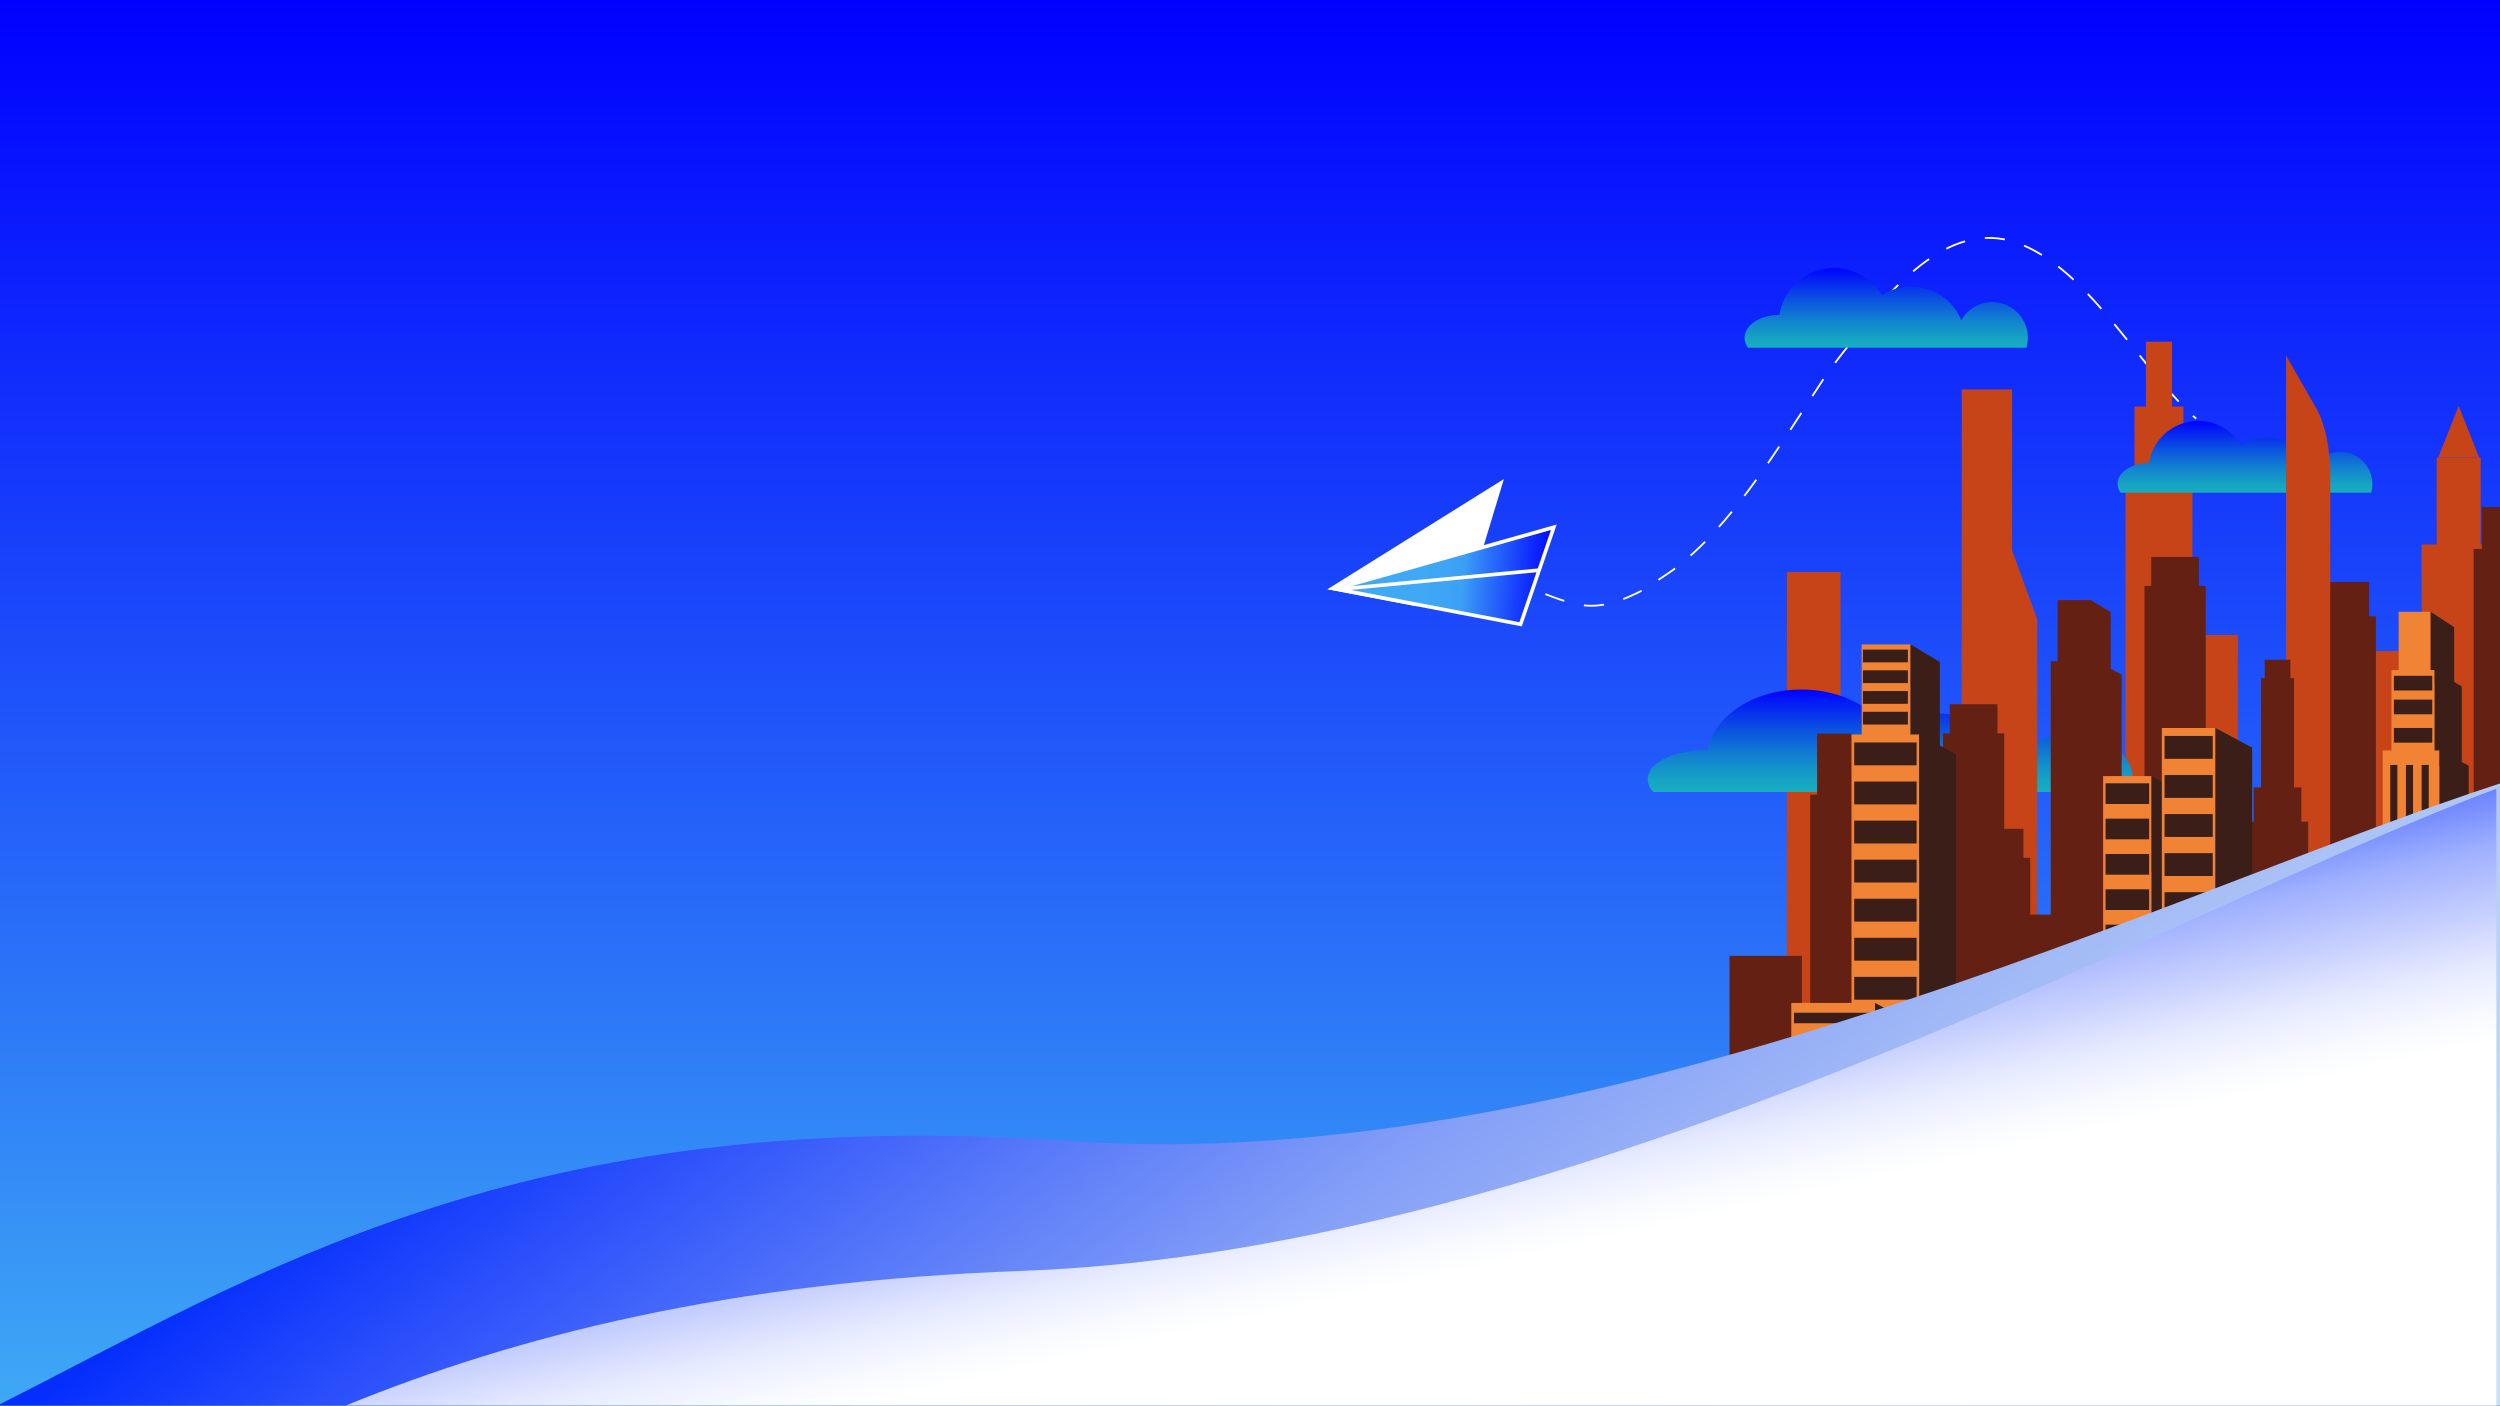 <svg xmlns="http://www.w3.org/2000/svg" xmlns:xlink="http://www.w3.org/1999/xlink" viewBox="0 0 1366 768"><rect x="0" y="0" width="1366" height="768" fill="#333333" stroke="none"/><defs><style>.a{fill:url(#a);}.b{fill:none;stroke-dasharray:11;}.b,.d,.e{stroke:#fff;stroke-miterlimit:10;}.c{fill:url(#b);}.d{fill:#fff;}.d,.e{stroke-width:2px;}.e{fill:url(#c);}.f{fill:#c64417;}.g{fill:#632013;}.h{fill:url(#d);}.i{fill:url(#e);}.j{fill:#f18335;}.k{fill:#3a1e17;}.l{fill:url(#f);}.m{fill:url(#g);}</style><linearGradient id="a" x1="683" y1="768" x2="683" gradientUnits="userSpaceOnUse"><stop offset="0" stop-color="#3fa9f5"/><stop offset="0.32" stop-color="#2a71f8"/><stop offset="1" stop-color="blue"/></linearGradient><linearGradient id="b" x1="1030.62" y1="190" x2="1030.62" y2="146.45" gradientUnits="userSpaceOnUse"><stop offset="0" stop-color="#17aebf"/><stop offset="0.12" stop-color="#16a3c3"/><stop offset="0.32" stop-color="#1286ce"/><stop offset="0.58" stop-color="#0c57df"/><stop offset="0.9" stop-color="#0317f7"/><stop offset="1" stop-color="blue"/></linearGradient><linearGradient id="c" x1="778.41" y1="200.88" x2="895.4" y2="200.88" gradientTransform="matrix(0.99, 0.16, -0.07, 1, -22.91, -26.46)" gradientUnits="userSpaceOnUse"><stop offset="0.4" stop-color="#3fa9f5"/><stop offset="0.57" stop-color="#3ca0f6"/><stop offset="0.69" stop-color="#2a71f9"/><stop offset="1" stop-color="blue"/></linearGradient><linearGradient id="d" x1="1032.86" y1="432.76" x2="1032.86" y2="376.76" xlink:href="#b"/><linearGradient id="e" x1="1226.65" y1="269.2" x2="1226.65" y2="230" xlink:href="#b"/><linearGradient id="f" x1="1058.78" y1="1109.38" x2="206.99" y2="-49.66" gradientUnits="userSpaceOnUse"><stop offset="0.07" stop-color="#cce0f4"/><stop offset="0.14" stop-color="#c7dcf4"/><stop offset="0.22" stop-color="#bacff5"/><stop offset="0.3" stop-color="#a3bbf6"/><stop offset="0.39" stop-color="#839ef7"/><stop offset="0.47" stop-color="#597af9"/><stop offset="0.56" stop-color="#284dfb"/><stop offset="0.62" stop-color="#052efd"/></linearGradient><linearGradient id="g" x1="713.55" y1="318.56" x2="827.49" y2="827.59" gradientUnits="userSpaceOnUse"><stop offset="0.37" stop-color="#0530fc"/><stop offset="0.41" stop-color="#284dfc"/><stop offset="0.48" stop-color="#6882fd"/><stop offset="0.54" stop-color="#9eaffe"/><stop offset="0.61" stop-color="#c8d1fe"/><stop offset="0.66" stop-color="#e6eaff"/><stop offset="0.71" stop-color="#f8faff"/><stop offset="0.74" stop-color="#fff"/></linearGradient></defs><title>back2</title><rect class="a" width="1366" height="768"/><path class="b" d="M823.88,316.64c13,4.18,25.73,11.34,39.07,13.73C875,332.76,887.08,328,898.51,322c5.09-3.58,10.81-7.16,15.88-10.75,31.77-23.88,55.9-64.48,82.58-105.09,5.08-7.16,9.53-13.13,14.61-19.1,1.9-3.59,3.81-6,5.72-9.56,26-31,52.08-54.93,83.21-45.38,32.39,10.75,55.89,47.77,83.2,80,5.62,6,10.73,12.07,16.29,16.6"/><path class="c" d="M1107.22,190a19.18,19.18,0,0,0,.78-5.44,19.44,19.44,0,0,0-36.38-9.54,29.54,29.54,0,0,0-43.34-13.78,30.33,30.33,0,0,0-56,10.88h-.36c-10.31,0-18.66,5.57-18.66,12.45a9.16,9.16,0,0,0,1.87,5.44Z"/><polyline class="d" points="774.62 330.34 773.4 330.11 728 321.47 819.99 264 809.32 299.29"/><line class="d" x1="819.16" y1="265.47" x2="778.67" y2="307.95"/><polygon class="e" points="729.76 321.76 830.85 341.11 849 288.08 729.76 321.76"/><path class="d" d="M732.05,321.91,841.31,311.5Z"/><rect class="f" x="976.38" y="312.55" width="29.3" height="341.56"/><rect class="f" x="1323.19" y="297.54" width="40.47" height="407.46"/><rect class="f" x="1331.41" y="250.03" width="24.02" height="144.64"/><polygon class="f" points="1343.42 221.83 1332.22 250.03 1354.62 250.03 1343.42 221.83"/><rect class="g" x="945" y="522.26" width="39.57" height="144.71"/><polygon class="g" points="1366 277.06 1366 689.6 1351.61 689.6 1351.61 299.95 1356.08 299.95 1356.08 277.06 1366 277.06"/><polygon class="f" points="1325.23 378.61 1325.23 355.72 1294.61 355.72 1294.61 378.61 1290.14 378.61 1290.14 523.32 1329.71 523.32 1329.71 378.61 1325.23 378.61"/><polygon class="g" points="1294.5 336.8 1294.5 317.96 1269.31 317.96 1269.31 336.8 1265.63 336.8 1265.63 657.33 1298.18 657.33 1298.18 336.8 1294.5 336.8"/><rect class="f" x="1201.65" y="346.95" width="21.07" height="100.36"/><polygon class="f" points="1193.01 257.71 1193.01 222.16 1186.8 222.16 1186.8 186.67 1172.52 186.67 1172.52 222.16 1166.31 222.16 1166.31 257.71 1161.38 257.71 1161.38 488.81 1197.94 488.81 1197.94 257.71 1193.01 257.71"/><path class="h" d="M1164,432.76a19.31,19.31,0,0,0,1.33-7c0-13.81-14.91-25-33.29-25-12.45,0-23.3,5.13-29,12.73-7.51-13.91-25.67-23.73-46.9-23.73a62.93,62.93,0,0,0-27.31,6c-9.07-11.39-25.64-19-44.6-19-26,0-47.48,14.31-51.32,33h-.61c-17.65,0-32,7.16-32,16a10.12,10.12,0,0,0,3.21,7Z"/><polygon class="f" points="1099.39 300.68 1099.39 212.78 1071.89 212.78 1071.89 464.05 1085.64 464.05 1085.64 514.21 1113.14 514.21 1113.14 338.42 1099.39 300.68"/><path class="i" d="M1295.6,269.2a17.5,17.5,0,0,0-32-13.49,26.6,26.6,0,0,0-39-12.4,27.3,27.3,0,0,0-50.42,9.8h-.32c-9.28,0-16.8,5-16.8,11.2a8.26,8.26,0,0,0,1.69,4.9Z"/><path class="f" d="M1273.24,521.33H1249.1V194.26l16.59,29c4.73,8.28,7.55,21.86,7.55,36.35Z"/><polygon class="g" points="1153.27 365.41 1153.27 334.44 1142.42 327.92 1124.29 327.92 1124.29 361.32 1120.52 361.32 1120.52 543.98 1121.51 543.98 1144.64 543.98 1145.64 543.98 1159.26 543.98 1159.26 368.61 1153.27 365.41"/><polygon class="g" points="1021.86 438.3 1021.86 407.34 1011 400.81 992.87 400.81 992.87 434.21 989.1 434.21 989.1 616.88 990.1 616.88 1013.23 616.88 1014.23 616.88 1027.85 616.88 1027.85 441.5 1021.86 438.3"/><polygon class="g" points="1201.51 320.15 1201.51 304.28 1175.45 304.28 1175.45 320.15 1171.75 320.15 1171.75 476.29 1205.21 476.29 1205.21 320.15 1201.51 320.15"/><polygon class="g" points="1121.55 499.73 1109.32 499.73 1109.32 468.72 1105.61 468.72 1105.61 452.85 1095.11 452.85 1095.11 400.68 1091.41 400.68 1091.41 384.81 1065.35 384.81 1065.35 400.68 1061.65 400.68 1061.65 516.84 1061.65 556.83 1061.65 672.99 1095.11 672.99 1095.11 624.86 1109.32 624.86 1109.32 602.89 1121.55 602.89 1121.55 499.73"/><polygon class="g" points="1257.46 448.98 1257.46 430.27 1253.44 430.27 1253.44 370.55 1251.45 370.55 1251.45 360.48 1237.43 360.48 1237.43 370.55 1235.43 370.55 1235.43 430.27 1231.41 430.27 1231.41 448.98 1227.71 448.98 1227.71 667.57 1261.17 667.57 1261.17 448.98 1257.46 448.98"/><rect class="j" x="1310.63" y="334.29" width="17.48" height="38.37"/><polygon class="k" points="1340.92 342.69 1328.11 334.29 1328.11 372.66 1340.92 378.38 1340.92 342.69"/><rect class="j" x="1306.69" y="366.13" width="23.61" height="51.81"/><rect class="k" x="1308.01" y="397.76" width="20.98" height="8.03"/><rect class="k" x="1308.01" y="382.25" width="20.98" height="8.03"/><rect class="k" x="1308.01" y="369.25" width="20.98" height="8.03"/><polygon class="k" points="1345.1 375.1 1330.3 366.13 1330.3 417.95 1345.1 423.3 1345.1 375.1"/><rect class="j" x="1301.9" y="410.05" width="31.06" height="252.92"/><rect class="k" x="1323.19" y="417.95" width="3.88" height="245.02"/><rect class="k" x="1314.61" y="417.95" width="3.88" height="245.02"/><rect class="k" x="1306.04" y="417.95" width="3.88" height="245.02"/><polygon class="k" points="1348.89 418.37 1332.96 410.06 1332.96 676.4 1348.89 676.4 1348.89 418.37"/><rect class="j" x="1017.22" y="352.11" width="26.72" height="119.94"/><polygon class="k" points="1059.94 472.05 1043.94 472.05 1043.94 352.11 1059.94 361.72 1059.94 472.05"/><rect class="j" x="1011.66" y="401.33" width="37.03" height="269.2"/><rect class="k" x="1013.14" y="405.69" width="34.09" height="12.49"/><rect class="k" x="1013.14" y="427.03" width="34.09" height="12.49"/><rect class="k" x="1013.14" y="448.38" width="34.09" height="12.49"/><rect class="k" x="1013.14" y="469.72" width="34.09" height="12.49"/><rect class="k" x="1013.14" y="491.07" width="34.09" height="12.49"/><rect class="k" x="1013.14" y="512.41" width="34.09" height="12.49"/><rect class="k" x="1013.14" y="533.75" width="34.09" height="12.49"/><rect class="k" x="1013.14" y="555.1" width="34.09" height="12.49"/><rect class="k" x="1013.14" y="576.44" width="34.09" height="12.49"/><rect class="k" x="1013.14" y="597.79" width="34.09" height="12.49"/><rect class="k" x="1013.14" y="619.13" width="34.09" height="12.49"/><rect class="k" x="1013.14" y="640.48" width="34.09" height="12.49"/><rect class="k" x="1013.14" y="661.82" width="34.09" height="8.71"/><polygon class="k" points="1068.77 670.53 1048.7 670.53 1048.7 401.33 1068.77 412.08 1068.77 670.53"/><rect class="k" x="1017.89" y="354.94" width="24.57" height="6.97"/><rect class="k" x="1017.89" y="366.27" width="24.57" height="6.97"/><rect class="k" x="1017.89" y="377.59" width="24.57" height="6.97"/><rect class="k" x="1017.89" y="388.92" width="24.57" height="6.97"/><rect class="j" x="1149.14" y="424.06" width="26.48" height="243.5"/><rect class="k" x="1150.47" y="428" width="23.82" height="11.3"/><rect class="k" x="1150.47" y="447.31" width="23.82" height="11.3"/><rect class="k" x="1150.47" y="466.62" width="23.82" height="11.3"/><rect class="k" x="1150.47" y="485.92" width="23.82" height="11.3"/><rect class="k" x="1150.47" y="505.23" width="23.82" height="11.3"/><rect class="k" x="1150.47" y="524.54" width="23.82" height="11.3"/><rect class="k" x="1150.47" y="543.84" width="23.82" height="11.3"/><rect class="k" x="1150.47" y="563.15" width="23.82" height="11.3"/><rect class="k" x="1150.47" y="582.46" width="23.82" height="11.3"/><rect class="k" x="1150.47" y="601.76" width="23.82" height="11.3"/><rect class="k" x="1150.47" y="621.07" width="23.82" height="11.3"/><rect class="k" x="1150.47" y="640.38" width="23.82" height="11.3"/><rect class="k" x="1150.47" y="659.69" width="23.82" height="7.88"/><polygon class="k" points="1193.78 667.57 1175.62 667.57 1175.62 424.06 1193.78 433.78 1193.78 667.57"/><rect class="j" x="1181.23" y="397.77" width="29.27" height="269.2"/><rect class="k" x="1182.71" y="402.12" width="26.33" height="12.49"/><rect class="k" x="1182.71" y="423.47" width="26.33" height="12.49"/><rect class="k" x="1182.71" y="444.81" width="26.33" height="12.49"/><rect class="k" x="1182.71" y="466.16" width="26.33" height="12.49"/><rect class="k" x="1182.71" y="487.5" width="26.33" height="12.49"/><rect class="k" x="1182.71" y="508.84" width="26.33" height="12.49"/><rect class="k" x="1182.71" y="530.19" width="26.33" height="12.49"/><rect class="k" x="1182.71" y="551.53" width="26.33" height="12.49"/><rect class="k" x="1182.71" y="572.88" width="26.33" height="12.49"/><rect class="k" x="1182.71" y="594.22" width="26.33" height="12.49"/><rect class="k" x="1182.71" y="615.57" width="26.33" height="12.49"/><rect class="k" x="1182.71" y="636.91" width="26.33" height="12.49"/><rect class="k" x="1182.71" y="658.26" width="26.33" height="8.71"/><polygon class="k" points="1230.58 666.97 1210.51 666.97 1210.51 397.77 1230.58 408.51 1230.58 666.97"/><rect class="j" x="1142.83" y="522.26" width="40.54" height="148.22"/><rect class="k" x="1144.67" y="663.33" width="36.87" height="7.15"/><rect class="k" x="1144.67" y="644.14" width="36.87" height="7.15"/><rect class="k" x="1144.67" y="624.94" width="36.87" height="7.15"/><rect class="k" x="1144.67" y="605.75" width="36.87" height="7.15"/><rect class="k" x="1144.67" y="586.55" width="36.87" height="7.15"/><rect class="k" x="1144.67" y="567.35" width="36.87" height="7.15"/><rect class="k" x="1144.67" y="548.16" width="36.87" height="7.15"/><rect class="k" x="1144.67" y="528.96" width="36.87" height="7.15"/><polygon class="k" points="1208.41 670.49 1183.37 670.49 1183.37 522.26 1208.41 535.66 1208.41 670.49"/><rect class="j" x="1081.2" y="572.94" width="32.5" height="118.85"/><rect class="k" x="1082.67" y="686.05" width="29.56" height="5.74"/><rect class="k" x="1082.67" y="670.66" width="29.56" height="5.74"/><rect class="k" x="1082.67" y="655.27" width="29.56" height="5.74"/><rect class="k" x="1082.67" y="639.88" width="29.56" height="5.74"/><rect class="k" x="1082.67" y="624.49" width="29.56" height="5.74"/><rect class="k" x="1082.67" y="609.1" width="29.56" height="5.74"/><rect class="k" x="1082.67" y="593.71" width="29.56" height="5.74"/><rect class="k" x="1082.67" y="578.32" width="29.56" height="5.74"/><polygon class="k" points="1133.77 691.79 1113.7 691.79 1113.7 572.94 1133.77 583.69 1133.77 691.79"/><rect class="j" x="1275.53" y="551.4" width="32.5" height="118.85"/><rect class="k" x="1277" y="664.51" width="29.56" height="5.74"/><rect class="k" x="1277" y="649.12" width="29.56" height="5.74"/><rect class="k" x="1277" y="633.72" width="29.56" height="5.74"/><rect class="k" x="1277" y="618.33" width="29.56" height="5.74"/><rect class="k" x="1277" y="602.94" width="29.56" height="5.74"/><rect class="k" x="1277" y="587.55" width="29.56" height="5.74"/><rect class="k" x="1277" y="572.16" width="29.56" height="5.74"/><rect class="k" x="1277" y="556.77" width="29.56" height="5.74"/><polygon class="k" points="1328.11 670.24 1308.04 670.24 1308.04 551.4 1328.11 562.14 1328.11 670.24"/><rect class="j" x="978.76" y="547.99" width="45.73" height="118.85"/><rect class="k" x="980.23" y="661.1" width="42.79" height="5.74"/><rect class="k" x="980.23" y="645.71" width="42.79" height="5.74"/><rect class="k" x="980.23" y="630.32" width="42.79" height="5.74"/><rect class="k" x="980.23" y="614.93" width="42.79" height="5.74"/><rect class="k" x="980.23" y="599.54" width="42.79" height="5.74"/><rect class="k" x="980.23" y="584.14" width="42.79" height="5.74"/><rect class="k" x="980.23" y="568.75" width="42.79" height="5.74"/><rect class="k" x="980.23" y="553.36" width="42.79" height="5.74"/><polygon class="k" points="1044.57 666.84 1024.49 666.84 1024.49 547.99 1044.57 558.73 1044.57 666.84"/><rect class="j" x="1246.17" y="481.65" width="29.27" height="193.33"/><rect class="k" x="1269.54" y="486.8" width="3.98" height="188.18"/><rect class="k" x="1262.19" y="486.8" width="3.98" height="188.18"/><rect class="k" x="1254.84" y="486.8" width="3.98" height="188.18"/><rect class="k" x="1247.5" y="486.8" width="3.98" height="188.18"/><polygon class="k" points="1295.52 674.98 1275.44 674.98 1275.44 481.65 1295.52 492.39 1295.52 674.98"/><rect class="j" x="1102.88" y="547.29" width="45.73" height="118.85"/><rect class="k" x="1055.16" y="609.68" width="110.59" height="2.28" transform="translate(1721.28 -499.64) rotate(90)"/><rect class="k" x="1061.28" y="609.68" width="110.59" height="2.28" transform="translate(1727.39 -505.75) rotate(90)"/><rect class="k" x="1067.39" y="609.68" width="110.59" height="2.28" transform="translate(1733.5 -511.87) rotate(90)"/><rect class="k" x="1073.51" y="609.68" width="110.59" height="2.28" transform="translate(1739.62 -517.98) rotate(90)"/><rect class="k" x="1079.62" y="609.68" width="110.59" height="2.28" transform="translate(1745.73 -524.09) rotate(90)"/><rect class="k" x="1085.73" y="609.68" width="110.59" height="2.28" transform="translate(1751.85 -530.21) rotate(90)"/><polygon class="k" points="1168.68 666.13 1148.61 666.13 1148.61 547.29 1168.68 558.03 1168.68 666.13"/><path class="l" d="M1366,428.1V768H0v-.78C137.65,698,284.23,602.38,585.5,623.5c118,8.27,242.18-14.09,359.5-47.14q15.78-4.44,31.38-9.13l2.38-.72,5.81-1.76,4.53-1.38q6.89-2.11,13.73-4.27l2.85-.89,6-1.9,1.48-.48,2.29-.73,5.41-1.74,3.65-1.18,3.36-1.1,1.5-.49q6.6-2.16,13.16-4.35l4.71-1.58,1.48-.5c4.34-1.45,8.65-2.92,13-4.38l7.12-2.45q26.34-9.08,51.75-18.35l1-.37q14-5.07,27.59-10.14l1.33-.5,7.36-2.74,1.43-.53,16.36-6.14,5.61-2.12,1.48-.56,11.07-4.2,11-4.18,5.73-2.18,17.2-6.58,2.87-1.09,18.52-7.08,12.07-4.61,4.46-1.69,7.61-2.89q8.58-3.25,16.9-6.37l8-3,3.72-1.38,4.14-1.53,3.88-1.43,4.69-1.72,3.89-1.41c1.57-.58,3.14-1.14,4.69-1.7,1.3-.47,2.59-.94,3.88-1.39l2.64-.95,3.25-1.16q8.13-2.88,15.93-5.54l2.72-.93q6.14-2.07,12-4Z"/><path class="m" d="M558.56,694.4C865.3,683.18,1194.72,493.66,1364,431V768H188.86C281.93,730,397.76,700.28,558.56,694.4Z"/></svg>